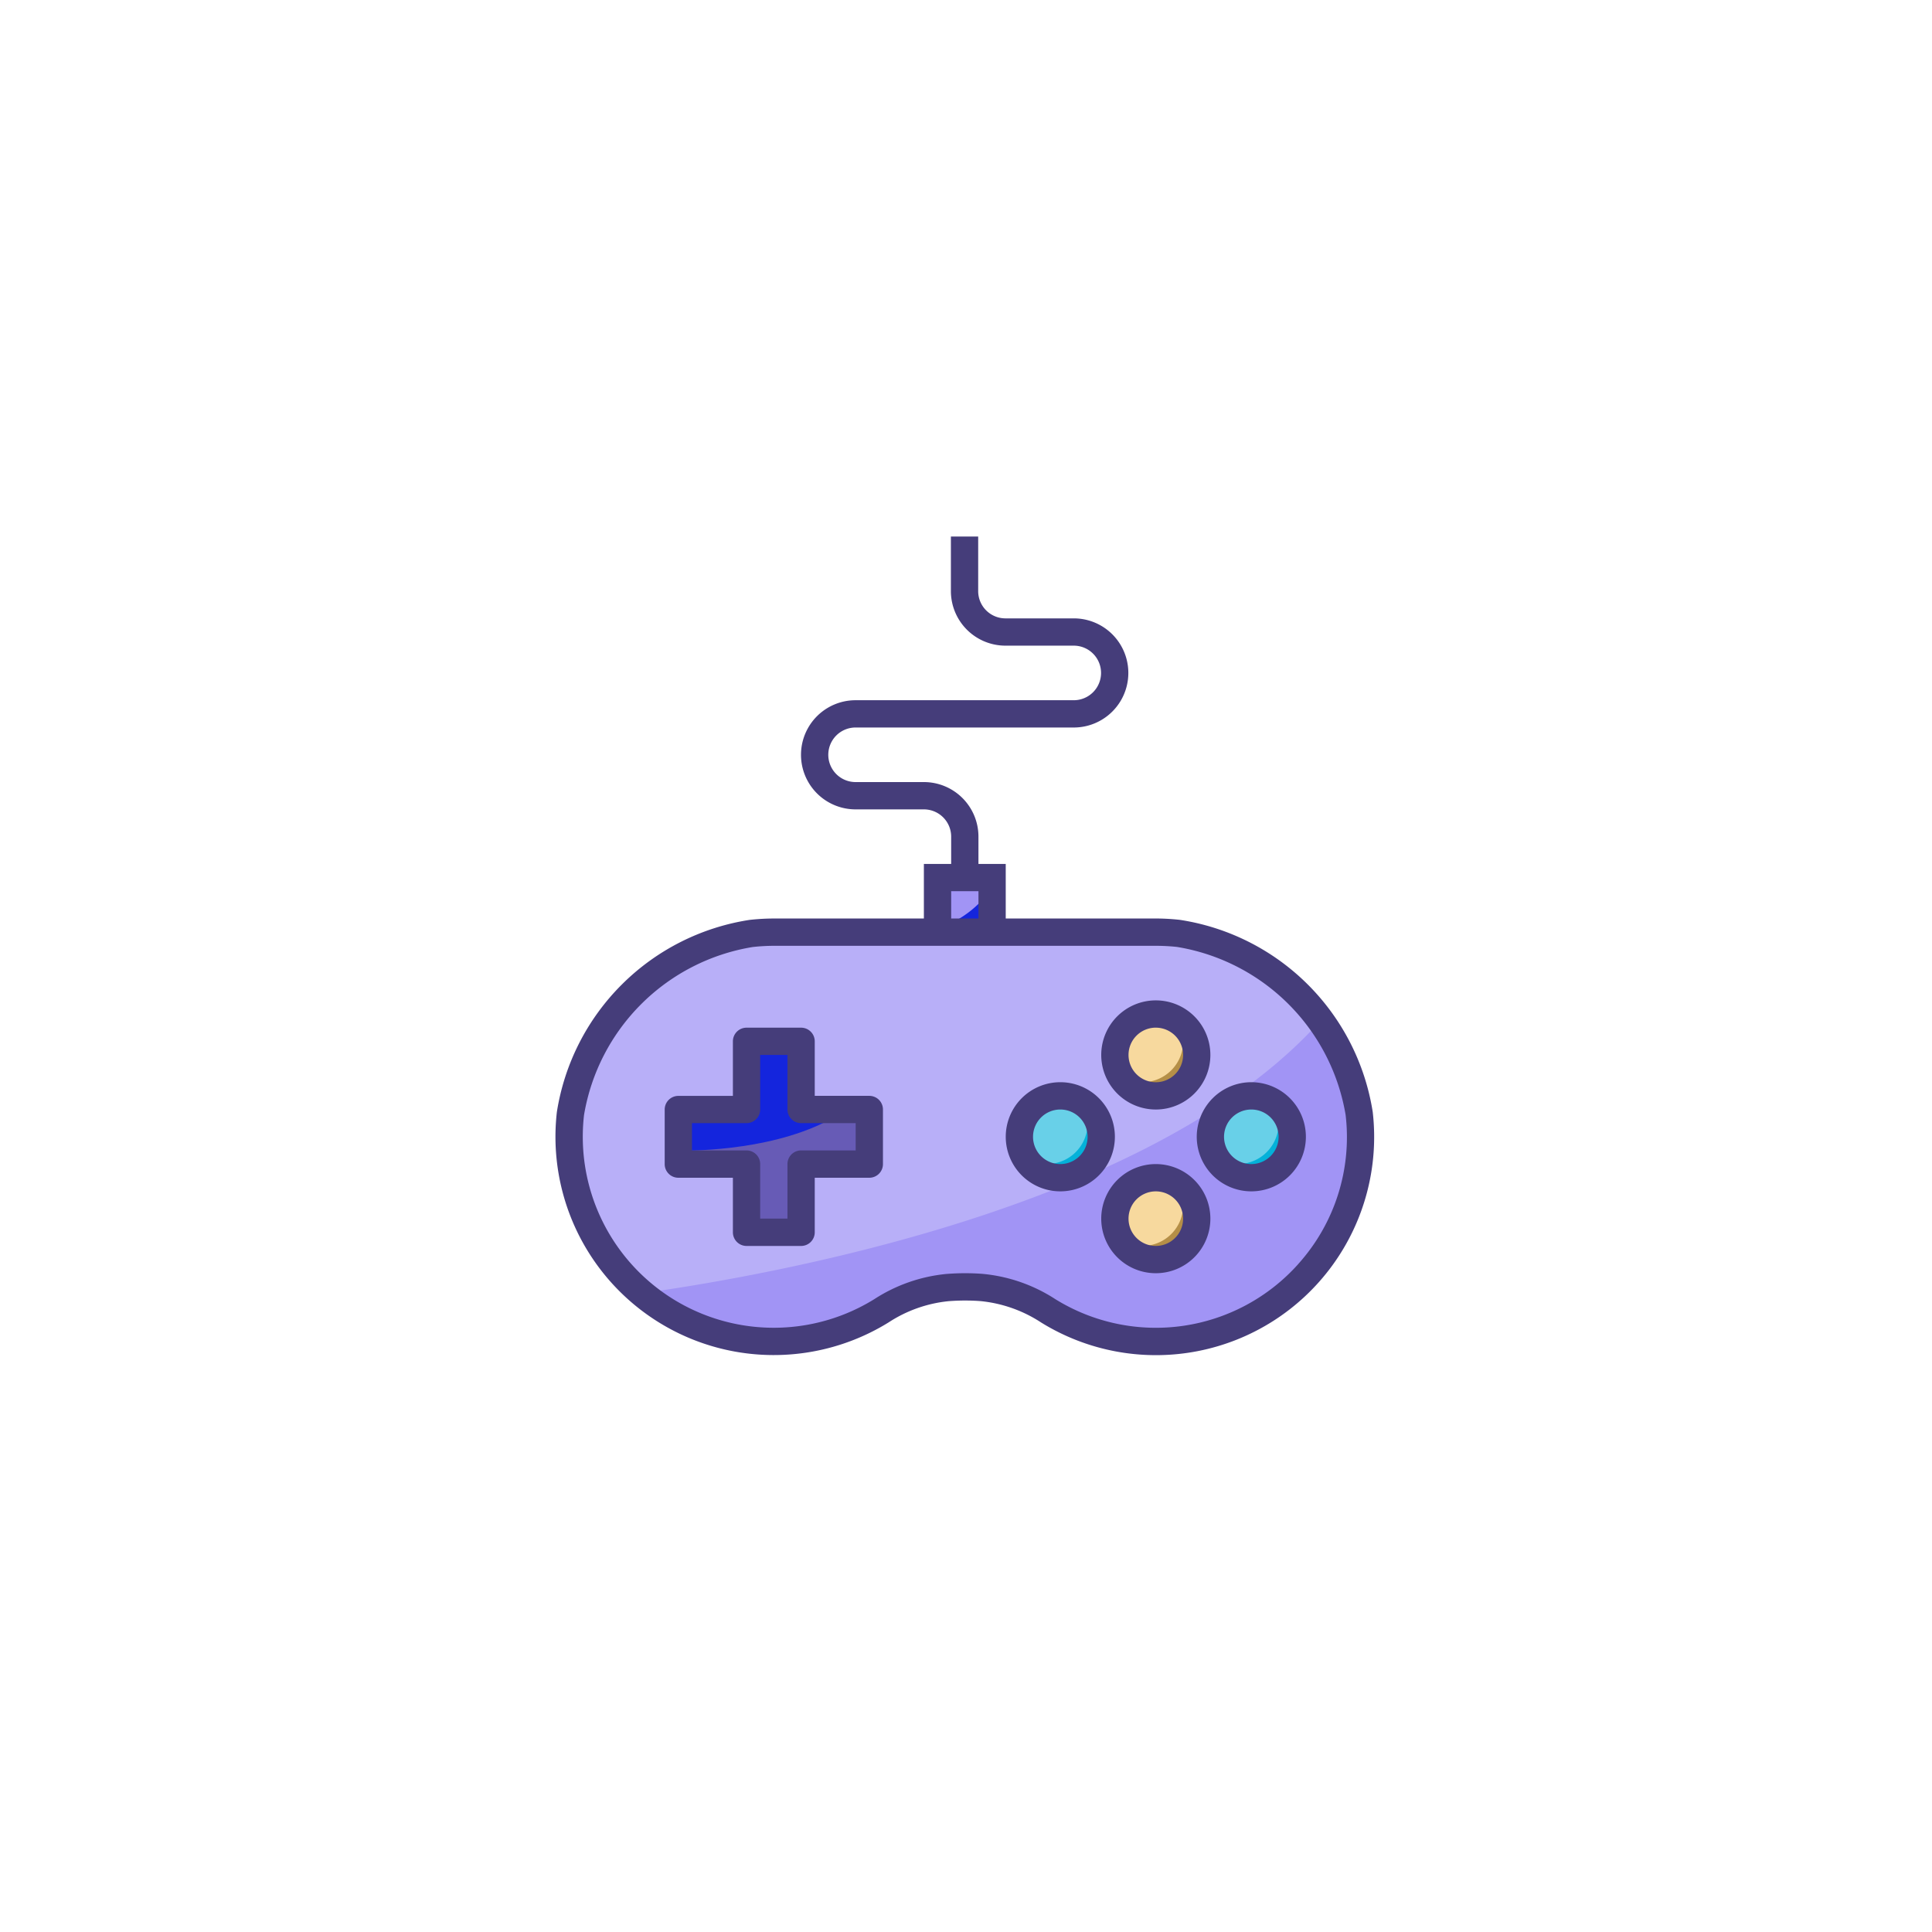 <svg xmlns="http://www.w3.org/2000/svg" xmlns:xlink="http://www.w3.org/1999/xlink" width="101.828" height="101.828" viewBox="0 0 101.828 101.828">
  <defs>
    <filter id="Elipse_9677" x="0" y="0" width="101.828" height="101.828" filterUnits="userSpaceOnUse">
      <feOffset dy="1" input="SourceAlpha"/>
      <feGaussianBlur stdDeviation="8" result="blur"/>
      <feFlood flood-color="#fff"/>
      <feComposite operator="in" in2="blur"/>
      <feComposite in="SourceGraphic"/>
    </filter>
  </defs>
  <g id="Grupo_1072268" data-name="Grupo 1072268" transform="translate(-835 -3214)">
    <g transform="matrix(1, 0, 0, 1, 835, 3214)" filter="url(#Elipse_9677)">
      <path id="Elipse_9677-2" data-name="Elipse 9677" d="M26.914,3.166A23.748,23.748,0,1,0,50.662,26.914,23.775,23.775,0,0,0,26.914,3.166m0-3.166A26.914,26.914,0,1,1,0,26.914,26.914,26.914,0,0,1,26.914,0Z" transform="translate(24 23)" fill="#fff"/>
    </g>
    <g id="Grupo_1071856" data-name="Grupo 1071856" transform="translate(864.277 3242.277)">
      <g id="Grupo_61581" data-name="Grupo 61581" transform="translate(0 0)">
        <g id="Grupo_61580" data-name="Grupo 61580">
          <path id="Trazado_110596" data-name="Trazado 110596" d="M1068.15,3410.249a11.194,11.194,0,0,0-1.193.064,11.465,11.465,0,0,0-9.525,9.491,10.786,10.786,0,0,0,16.395,10.4,7.787,7.787,0,0,1,3.48-1.222q.449-.04.91-.04.438,0,.869.031a7.8,7.8,0,0,1,3.532,1.234A10.786,10.786,0,0,0,1099,3419.8a11.463,11.463,0,0,0-9.525-9.488,11.107,11.107,0,0,0-1.189-.064Z" transform="translate(-1056.641 -3389.396)" fill="#b8aff8"/>
          <circle id="Elipse_4474" data-name="Elipse 4474" cx="2.157" cy="2.157" r="2.157" transform="translate(24.448 29.479)" fill="#68d0e8"/>
          <path id="Trazado_110597" data-name="Trazado 110597" d="M1102.793,3421.921c-8.655,9.7-28.147,13.309-35.759,14.381a10.746,10.746,0,0,0,12.609.921,7.786,7.786,0,0,1,3.48-1.222c.3-.024.605-.036.912-.036s.582.01.869.031a7.8,7.8,0,0,1,3.532,1.234,10.786,10.786,0,0,0,16.38-10.409A10.23,10.23,0,0,0,1102.793,3421.921Z" transform="translate(-1062.46 -3396.417)" fill="#a194f5"/>
          <path id="Trazado_110598" data-name="Trazado 110598" d="M1075.4,3424.683h2.876v3.6h3.6v2.876h-3.6v3.6H1075.4v-3.6h-3.6v-2.876h3.6Z" transform="translate(-1065.328 -3398.078)" fill="#1425dd"/>
          <g id="Grupo_61579" data-name="Grupo 61579" transform="translate(29.482 25.164)">
            <circle id="Elipse_4475" data-name="Elipse 4475" cx="2.157" cy="2.157" r="2.157" fill="#f7d99e"/>
            <circle id="Elipse_4476" data-name="Elipse 4476" cx="2.157" cy="2.157" r="2.157" transform="translate(0 8.629)" fill="#f7d99e"/>
          </g>
          <circle id="Elipse_4477" data-name="Elipse 4477" cx="2.157" cy="2.157" r="2.157" transform="translate(34.515 29.479)" fill="#68d0e8"/>
          <path id="Trazado_110599" data-name="Trazado 110599" d="M1106.083,3405.909v-2.876h2.876v2.876" transform="translate(-1085.946 -3385.056)" fill="#a194f5"/>
          <path id="Trazado_110600" data-name="Trazado 110600" d="M1120.667,3432.705a2.131,2.131,0,0,1,.321,1.117,2.146,2.146,0,0,1-3.274,1.836,2.151,2.151,0,1,0,2.954-2.954Z" transform="translate(-1092.941 -3402.903)" fill="#04b1d9"/>
          <path id="Trazado_110601" data-name="Trazado 110601" d="M1133.3,3421.879a2.146,2.146,0,0,1-2.954,2.954,2.151,2.151,0,1,0,2.954-2.954Z" transform="translate(-1100.537 -3396.391)" fill="#b58f47"/>
          <path id="Trazado_110602" data-name="Trazado 110602" d="M1145.926,3432.705a2.127,2.127,0,0,1,.321,1.117,2.146,2.146,0,0,1-3.275,1.836,2.151,2.151,0,1,0,2.954-2.954Z" transform="translate(-1108.133 -3402.903)" fill="#04b1d9"/>
          <path id="Trazado_110603" data-name="Trazado 110603" d="M1133.3,3443.53a2.146,2.146,0,0,1-2.954,2.954,2.151,2.151,0,1,0,2.954-2.954Z" transform="translate(-1100.537 -3409.413)" fill="#b58f47"/>
          <path id="Trazado_110604" data-name="Trazado 110604" d="M1071.8,3435.878v.7h3.6v3.6h2.876v-3.6h3.6V3433.7h-1.2C1077.829,3435.685,1073.5,3435.883,1071.8,3435.878Z" transform="translate(-1065.328 -3403.504)" fill="#675bb6"/>
          <path id="Trazado_110605" data-name="Trazado 110605" d="M1106.083,3406.488v.2h2.876v-2.362A5.441,5.441,0,0,1,1106.083,3406.488Z" transform="translate(-1085.946 -3385.831)" fill="#1425dd"/>
          <path id="Trazado_110606" data-name="Trazado 110606" d="M1080.784,3426.474h-2.876V3423.6a.719.719,0,0,0-.719-.719h-2.876a.719.719,0,0,0-.719.719v2.876h-2.876a.72.72,0,0,0-.719.719v2.876a.719.719,0,0,0,.719.719h2.876v2.876a.72.72,0,0,0,.719.719h2.876a.719.719,0,0,0,.719-.719v-2.876h2.876a.719.719,0,0,0,.719-.719v-2.876A.719.719,0,0,0,1080.784,3426.474Zm-.719,2.876h-2.876a.719.719,0,0,0-.719.719v2.876h-1.438v-2.876a.719.719,0,0,0-.719-.719h-2.876v-1.438h2.876a.719.719,0,0,0,.719-.719v-2.876h1.438v2.876a.72.72,0,0,0,.719.719h2.876v1.438Z" transform="translate(-1064.243 -3396.993)" fill="#453d7a"/>
          <path id="Trazado_110607" data-name="Trazado 110607" d="M1130.609,3425.023a2.876,2.876,0,1,0-2.876-2.876A2.877,2.877,0,0,0,1130.609,3425.023Zm0-4.314a1.438,1.438,0,1,1-1.438,1.438A1.438,1.438,0,0,1,1130.609,3420.708Z" transform="translate(-1098.968 -3394.822)" fill="#453d7a"/>
          <path id="Trazado_110608" data-name="Trazado 110608" d="M1130.609,3440.921a2.876,2.876,0,1,0,2.876,2.876A2.876,2.876,0,0,0,1130.609,3440.921Zm0,4.314a1.438,1.438,0,1,1,1.438-1.438A1.438,1.438,0,0,1,1130.609,3445.235Z" transform="translate(-1098.968 -3407.844)" fill="#453d7a"/>
          <path id="Trazado_110609" data-name="Trazado 110609" d="M1117.98,3430.095a2.876,2.876,0,1,0,2.876,2.876A2.876,2.876,0,0,0,1117.98,3430.095Zm0,4.315a1.438,1.438,0,1,1,1.438-1.438A1.438,1.438,0,0,1,1117.98,3434.409Z" transform="translate(-1091.372 -3401.333)" fill="#453d7a"/>
          <path id="Trazado_110610" data-name="Trazado 110610" d="M1143.239,3430.095a2.876,2.876,0,1,0,2.876,2.876A2.876,2.876,0,0,0,1143.239,3430.095Zm0,4.315a1.438,1.438,0,1,1,1.438-1.438A1.438,1.438,0,0,1,1143.239,3434.409Z" transform="translate(-1106.564 -3401.333)" fill="#453d7a"/>
          <path id="Trazado_110611" data-name="Trazado 110611" d="M1088.467,3378.132a11.915,11.915,0,0,0-1.269-.072h-7.91v-2.876h-1.438v-1.438a2.876,2.876,0,0,0-2.876-2.876h-3.6a1.438,1.438,0,1,1,0-2.876h11.5a2.876,2.876,0,1,0,0-5.752h-3.6a1.437,1.437,0,0,1-1.438-1.438v-2.876h-1.438v2.876a2.877,2.877,0,0,0,2.876,2.876h3.6a1.438,1.438,0,1,1,0,2.876h-11.5a2.876,2.876,0,0,0,0,5.753h3.6a1.438,1.438,0,0,1,1.438,1.438v1.438h-1.438v2.876h-7.91a11.672,11.672,0,0,0-1.27.072,12.151,12.151,0,0,0-10.163,10.123,11.505,11.505,0,0,0,17.488,11.09,7.044,7.044,0,0,1,3.156-1.116,11.112,11.112,0,0,1,1.672-.005,7.092,7.092,0,0,1,3.205,1.127,11.5,11.5,0,0,0,17.478-11.1A12.148,12.148,0,0,0,1088.467,3378.132Zm-12.054-1.51h1.438v1.438h-1.438Zm18.289,19.655a10.06,10.06,0,0,1-12.791,1.852,8.471,8.471,0,0,0-3.861-1.34q-.456-.034-.919-.033c-.327,0-.647.014-.969.039a8.464,8.464,0,0,0-3.8,1.328,10.066,10.066,0,0,1-15.3-9.707,10.778,10.778,0,0,1,8.887-8.852,10.189,10.189,0,0,1,1.115-.064H1087.2a10.5,10.5,0,0,1,1.115.059,10.782,10.782,0,0,1,8.887,8.853A9.992,9.992,0,0,1,1094.7,3396.277Z" transform="translate(-1055.557 -3357.927)" fill="#453d7a"/>
        </g>
      </g>
    </g>
  </g>
</svg>
